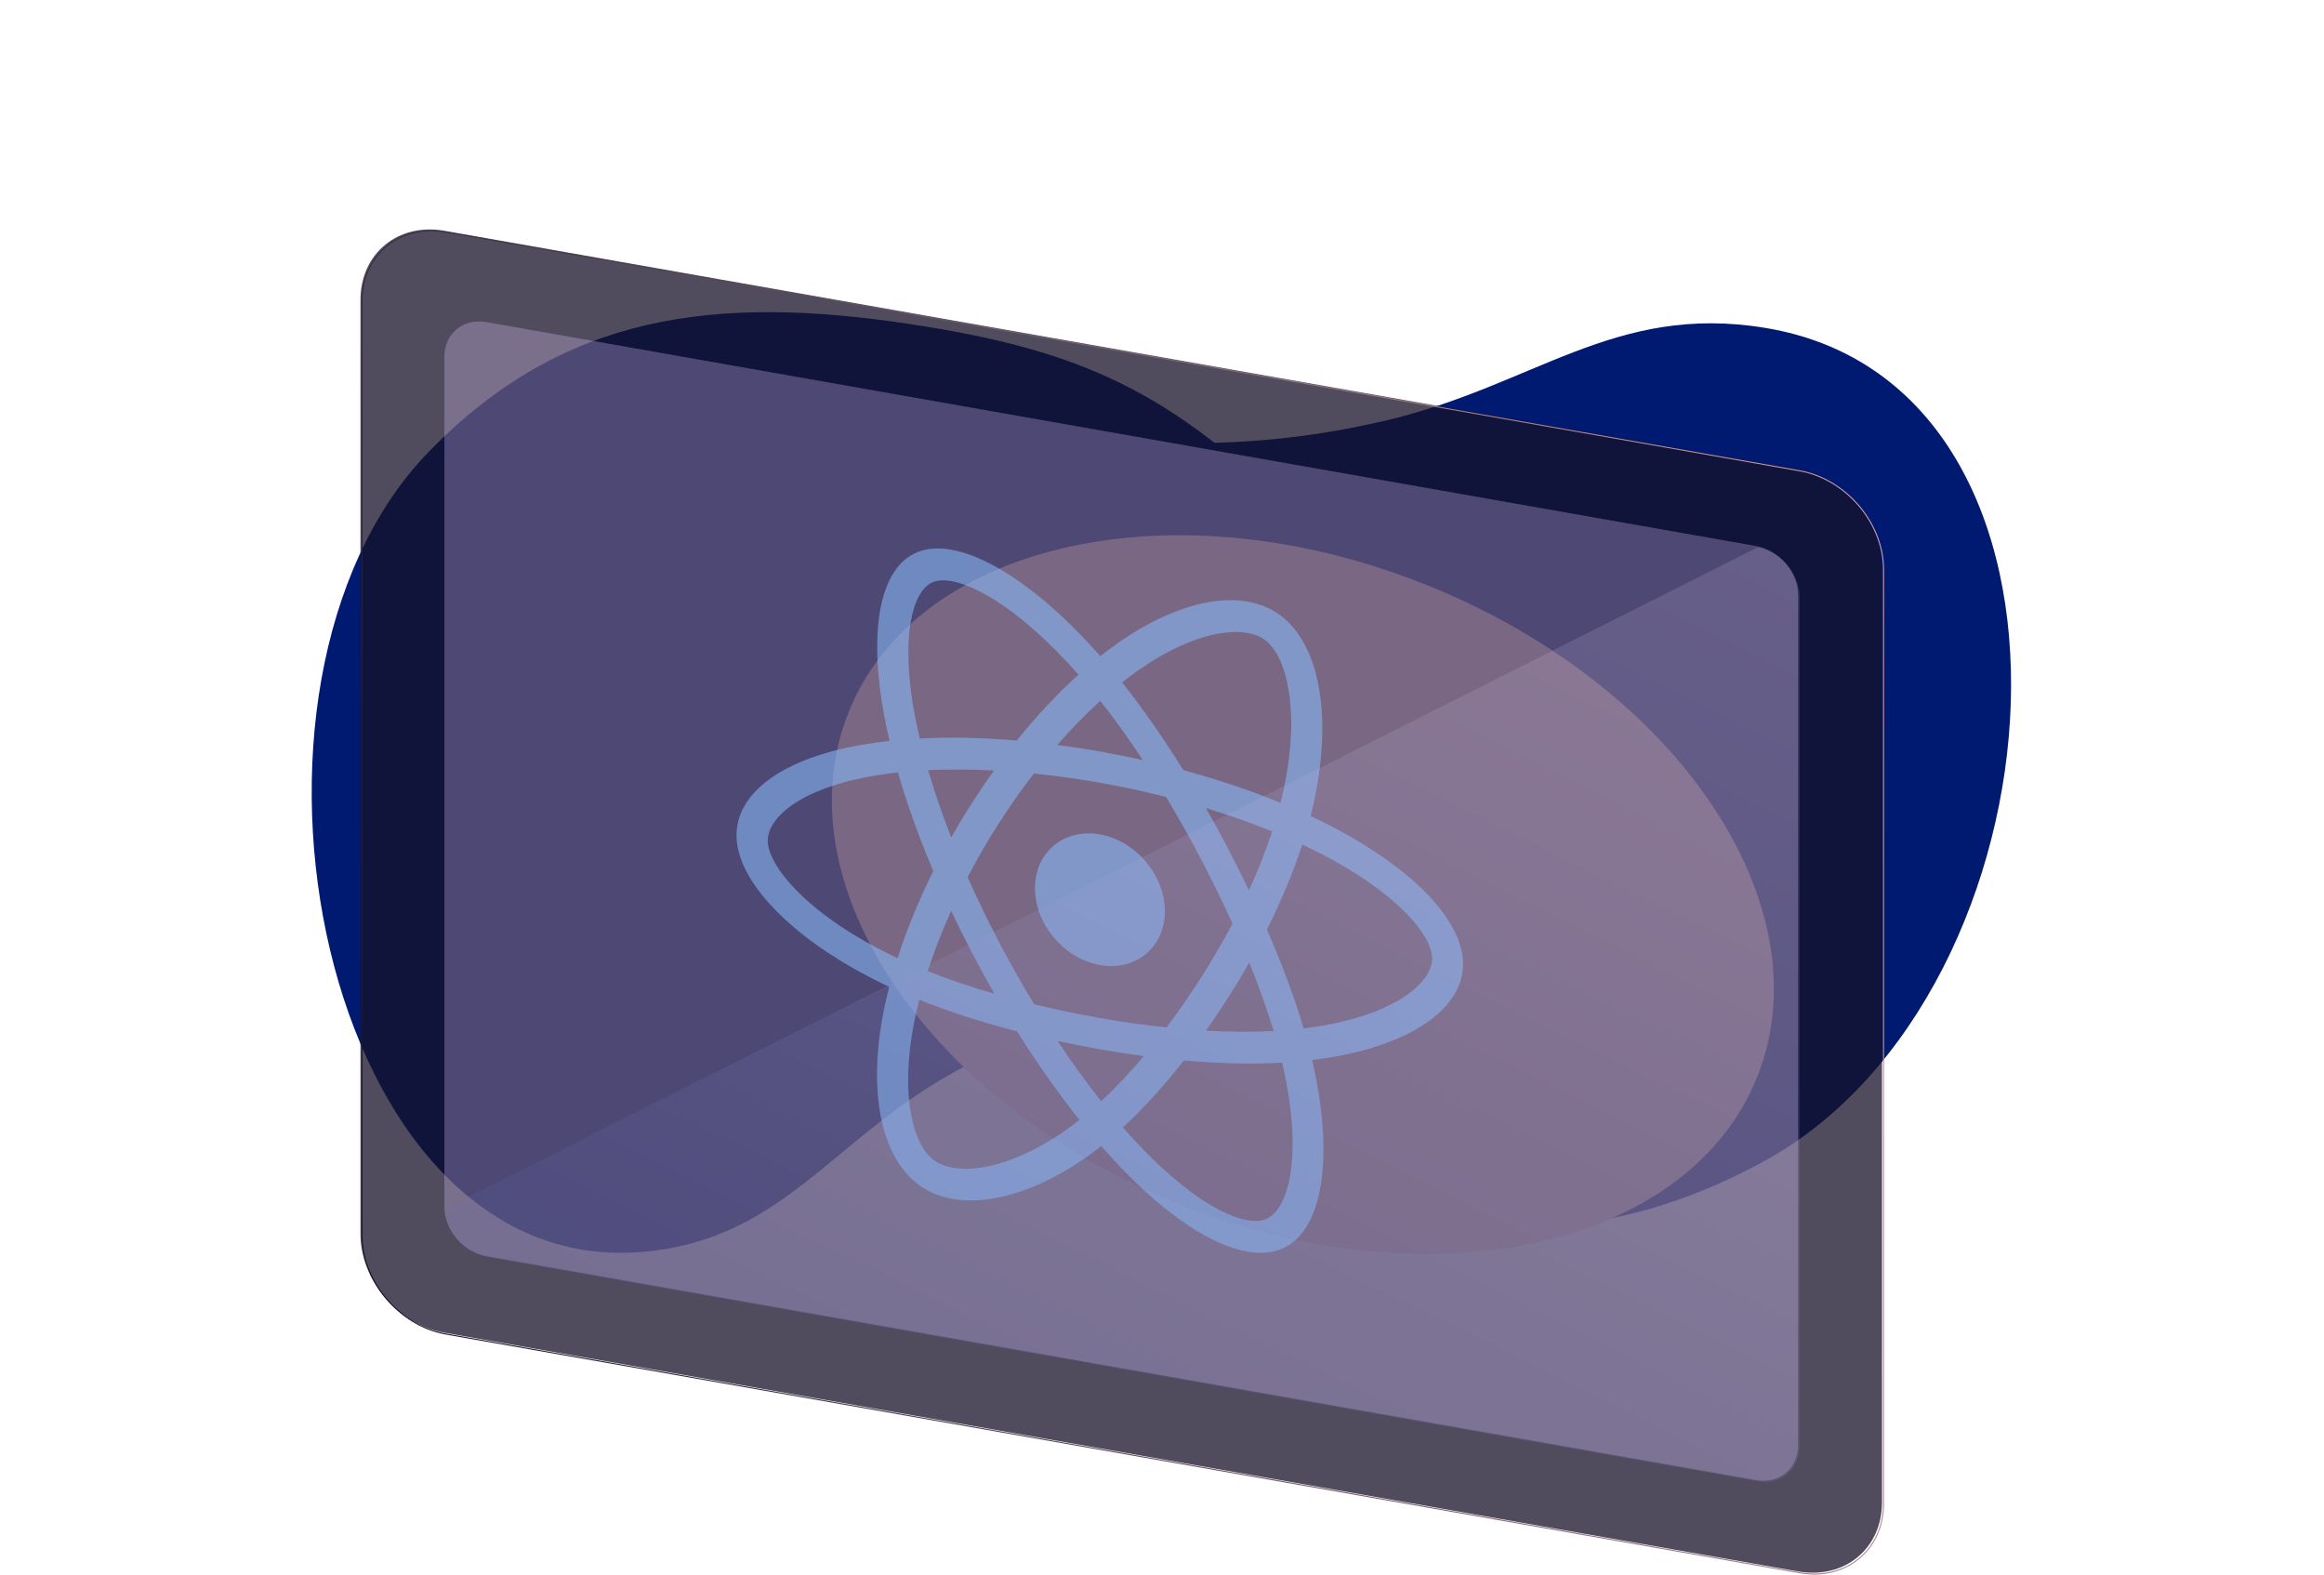 <svg width="100%" height="100%" viewBox="0 0 1864 1263" fill="none" xmlns="http://www.w3.org/2000/svg">
<g filter="url(#filter0_f_439_329)">
<path d="M763.279 860.859C665.66 915.668 626.446 994.614 514.88 1003.98C256.602 1025.66 163.207 549.605 343.15 363.09C451.422 250.865 574.669 236.565 728.883 259.736C879.341 282.342 945.291 319.663 1053.74 426.335C1093.17 465.121 1148.04 543.024 1147.81 609.415C1147.54 685.136 1101.59 732.567 1033.75 766.252C963.916 800.931 884.434 792.835 763.279 860.859Z" fill="#001A72"/>
</g>
<g filter="url(#filter1_f_439_329)">
<path d="M1110.89 337.369C1230.31 309.513 1294.5 242.982 1415.79 262.938C1696.61 309.137 1660.28 796.252 1415.79 930.7C1268.69 1011.59 1133.56 993.393 976.186 930.7C822.644 869.532 763.146 816.073 678.223 684.124C647.346 636.151 611.197 546.124 630.364 481.645C652.227 408.106 714.597 373.964 796.329 358.886C880.467 343.366 962.677 371.938 1110.89 337.369Z" fill="#001A72"/>
</g>
<g filter="url(#filter2_f_439_329)">
<path d="M945.209 965.461C1146.39 1046.37 1354.15 1000.9 1409.25 863.894C1464.36 726.887 1345.95 550.227 1144.77 469.314C943.594 388.4 735.834 433.873 680.727 570.88C625.619 707.887 744.032 884.547 945.209 965.461Z" fill="#FBC6CF"/>
</g>
<path d="M356.437 185.053L1442.17 376.482C1479.35 383.044 1509.5 418.497 1509.5 455.678V1204.73C1509.5 1241.91 1479.35 1266.73 1442.17 1260.19L356.437 1068.76C319.257 1062.2 289.105 1026.75 289.105 989.564V240.516C289.105 203.315 319.257 178.487 356.437 185.053Z" fill="#161127" fill-opacity="0.75"/>
<path d="M357.673 186.11L1443.4 377.539C1480.58 384.102 1510.73 419.558 1510.73 456.736V1205.78C1510.73 1242.97 1480.58 1267.79 1443.4 1261.25L357.673 1069.82C320.491 1063.26 290.34 1027.8 290.34 990.622V241.573C290.34 204.372 320.491 179.545 357.673 186.11Z" stroke="url(#paint0_linear_439_329)" stroke-width="0.823"/>
<g filter="url(#filter3_f_439_329)">
<path fill-rule="evenodd" clip-rule="evenodd" d="M899.012 936.253C936.35 975.197 972.134 998.634 1000.35 1003.64V1003.63C1010.61 1005.45 1019.84 1004.8 1027.62 1001.59C1043.18 995.278 1053.97 978.731 1058.74 953.613C1063.2 930.007 1062.16 899.803 1055.83 866.356C1054.83 861.066 1053.68 855.64 1052.37 850.092C1056.06 849.648 1059.67 849.149 1063.2 848.6C1131.23 838.027 1173.45 809.124 1173.45 773.152C1173.45 755.532 1163.08 735.649 1143.47 715.703C1125.43 697.49 1100.02 679.43 1069.84 663.654C1063.81 660.49 1057.58 657.401 1051.16 654.39C1052.23 650.202 1053.2 646.062 1054.07 641.978C1068.59 574.072 1058.32 517.195 1027.31 493.766C1012.17 482.33 991.424 478.65 967.467 483.268C945.479 487.5 921.106 498.616 897.042 515.412C892.196 518.787 887.343 522.398 882.495 526.232C879.245 522.524 876.001 518.941 872.771 515.486C819.254 458.139 766.669 430.26 735.762 442.824C720.515 448.985 710.249 465.2 705.891 489.764C701.951 512.317 703.09 541.394 709.211 573.967C710.446 580.548 711.884 587.287 713.512 594.166C706.045 594.976 698.825 595.98 691.889 597.176C628.52 608.05 590.766 635.244 590.766 669.859C590.766 687.896 601.346 708.425 621.259 729.061C640.03 748.547 666.376 767.397 697.386 783.528C702.492 786.191 707.78 788.8 713.241 791.348C711.498 798.12 709.978 804.808 708.692 811.386C696.142 875.374 706.515 927.048 736.28 949.631C744.162 955.616 753.498 959.567 764.078 961.443V961.433C774.242 963.237 785.65 963.071 797.784 960.84C821.017 956.72 846.428 945.376 871.113 928.07C875.14 925.241 879.183 922.218 883.234 919.003C888.496 925.018 893.76 930.776 899.012 936.253ZM900.61 904.104C916.963 889.041 933.363 871.025 949.481 850.419C977.71 852.891 1004.35 853.483 1028.39 852.157C1029.58 857.212 1030.64 862.147 1031.56 866.959C1044.22 933.429 1031.98 970.985 1015.28 977.719C999.203 984.246 962.072 968.91 915.297 920.166C910.436 915.108 905.534 909.741 900.61 904.104ZM1045.61 824.797C1048.95 824.391 1052.22 823.933 1055.42 823.43C1119.41 813.399 1148.66 788.03 1148.66 768.744C1148.66 758.838 1141.19 745.836 1127.61 732.064C1111.94 716.153 1089.13 700.117 1061.85 685.79C1056.25 682.872 1050.47 680.017 1044.5 677.232C1037.34 699.225 1027.77 722.21 1016.13 745.389C1028.39 773.505 1038.29 800.157 1045.61 824.797ZM1001.99 771.841C1009.82 791.13 1016.37 809.543 1021.57 826.86C1004.69 827.749 986.445 827.639 967.209 826.55C973.235 818.017 979.205 809.129 985.099 799.906C991.03 790.607 996.668 781.233 1001.99 771.841ZM988.584 740.671C981.017 755.023 972.635 769.431 963.524 783.684C954.377 797.984 945.06 811.447 935.647 823.98C918.335 822.155 900.443 819.622 882.212 816.392C863.977 813.159 846.359 809.482 829.471 805.396C819.54 789.081 809.982 772.176 800.999 754.98V754.99C791.975 737.722 783.651 720.431 776.112 703.35C783.659 688.867 791.944 674.513 800.848 660.572L800.897 660.611C809.908 646.506 819.397 633.018 829.216 620.304C846.617 622.055 864.389 624.513 882.212 627.675C900.201 630.864 917.97 634.695 935.295 639.09C944.947 655.113 954.37 671.891 963.422 689.21C972.622 706.807 981.025 724.001 988.584 740.671ZM1001.74 713.999C1009.13 697.906 1015.4 682.054 1020.42 666.741C1003.62 659.915 985.771 653.624 967.186 647.971C973.22 658.543 979.131 669.366 984.892 680.391C990.828 691.755 996.448 702.969 1001.74 713.999ZM949.103 617.613C976.57 625.068 1002.86 633.902 1027.11 643.844C1028.05 640.102 1028.92 636.407 1029.7 632.763C1043.28 568.754 1031.56 526.017 1014.86 513.359C1006.36 506.945 992.566 505.133 975.97 508.343C956.782 512.033 935.105 522.053 913.326 537.277C908.877 540.379 904.417 543.696 899.958 547.213C916.513 568.11 933.092 591.863 949.103 617.613ZM882.506 562.012C893.939 576.5 905.412 592.464 916.707 609.586C905.292 607.023 893.738 604.7 882.107 602.64C870.64 600.606 859.257 598.853 848.007 597.384C859.278 584.447 870.842 572.587 882.506 562.012ZM865.043 541.013C862.112 537.678 859.191 534.453 856.282 531.343C805.875 477.367 765.011 460.007 748.312 466.741C739.807 470.13 733.479 481.423 730.471 498.407C727.049 518.028 728.087 544.064 733.689 573.53C734.834 579.627 736.165 585.878 737.673 592.262C761.875 591.023 788.108 591.565 815.525 593.88C831.436 574.118 848.12 556.293 865.043 541.013ZM720.183 619.433C713.236 620.177 706.558 621.099 700.187 622.201C641.899 632.303 615.762 655.617 615.762 674.28C615.762 692.943 643.869 729.207 705.477 761.289C710.118 763.707 714.928 766.076 719.899 768.396C727.251 745.534 736.927 721.992 748.604 698.538C737.067 671.311 727.489 644.654 720.183 619.433ZM762.91 671.622C755.672 653.079 749.46 634.968 744.387 617.6C761.047 616.821 778.819 616.913 797.278 617.864C791.16 626.374 785.198 635.16 779.427 644.178C773.638 653.235 768.126 662.399 762.91 671.622ZM762.91 730.467C755.537 746.756 749.186 762.991 744.029 778.779C760.602 785.357 778.558 791.445 797.687 796.978C791.431 786.093 785.333 774.972 779.427 763.666C773.641 752.598 768.129 741.514 762.91 730.467ZM815.753 827.059C787.352 819.725 761.024 811.23 737.3 801.736C735.664 808.079 734.249 814.312 733.065 820.407C721.552 879.356 732.651 918.029 748.624 930.132C752.565 933.125 757.75 935.294 764.078 936.421C784.717 940.081 817.181 932.698 854.726 906.404C858.409 903.823 862.109 901.06 865.822 898.124C848.733 876.685 831.866 852.742 815.753 827.059ZM848.148 834.728C859.63 851.965 871.417 868.247 883.224 883.158C894.624 872.581 906.081 860.442 917.466 846.895C905.884 845.367 894.111 843.547 882.212 841.437V841.416C870.614 839.359 859.252 837.128 848.148 834.728ZM934.277 730.737C934.277 701.837 910.96 674.27 882.212 669.172C853.461 664.073 830.143 683.383 830.143 712.284C830.143 741.185 853.461 768.754 882.212 773.852C910.96 778.951 934.277 759.641 934.277 730.737Z" fill="#62B5F9" fill-opacity="0.3"/>
</g>
<path fill-rule="evenodd" clip-rule="evenodd" d="M899.012 936.253C936.35 975.197 972.134 998.634 1000.35 1003.64V1003.63C1010.61 1005.45 1019.84 1004.8 1027.62 1001.59C1043.18 995.278 1053.97 978.731 1058.74 953.613C1063.2 930.007 1062.16 899.803 1055.83 866.356C1054.83 861.066 1053.68 855.64 1052.37 850.092C1056.06 849.648 1059.67 849.149 1063.2 848.6C1131.23 838.027 1173.45 809.124 1173.45 773.152C1173.45 755.532 1163.08 735.649 1143.47 715.703C1125.43 697.49 1100.02 679.43 1069.84 663.654C1063.81 660.49 1057.58 657.401 1051.16 654.39C1052.23 650.202 1053.2 646.062 1054.07 641.978C1068.59 574.072 1058.32 517.195 1027.31 493.766C1012.17 482.33 991.424 478.65 967.467 483.268C945.479 487.5 921.106 498.616 897.042 515.412C892.196 518.787 887.343 522.398 882.495 526.232C879.245 522.524 876.001 518.941 872.771 515.486C819.254 458.139 766.669 430.26 735.762 442.824C720.515 448.985 710.249 465.2 705.891 489.764C701.951 512.317 703.09 541.394 709.211 573.967C710.446 580.548 711.884 587.287 713.512 594.166C706.045 594.976 698.825 595.98 691.889 597.176C628.52 608.05 590.766 635.244 590.766 669.859C590.766 687.896 601.346 708.425 621.259 729.061C640.03 748.547 666.376 767.397 697.386 783.528C702.492 786.191 707.78 788.8 713.241 791.348C711.498 798.12 709.978 804.808 708.692 811.386C696.142 875.374 706.515 927.048 736.28 949.631C744.162 955.616 753.498 959.567 764.078 961.443V961.433C774.242 963.237 785.65 963.071 797.784 960.84C821.017 956.72 846.428 945.376 871.113 928.07C875.14 925.241 879.183 922.218 883.234 919.003C888.496 925.018 893.76 930.776 899.012 936.253ZM900.61 904.104C916.963 889.041 933.363 871.025 949.481 850.419C977.71 852.891 1004.35 853.483 1028.39 852.157C1029.58 857.212 1030.64 862.147 1031.56 866.959C1044.22 933.429 1031.98 970.985 1015.28 977.719C999.203 984.246 962.072 968.91 915.297 920.166C910.436 915.108 905.534 909.741 900.61 904.104ZM1045.61 824.797C1048.95 824.391 1052.22 823.933 1055.42 823.43C1119.41 813.399 1148.66 788.03 1148.66 768.744C1148.66 758.838 1141.19 745.836 1127.61 732.064C1111.94 716.153 1089.13 700.117 1061.85 685.79C1056.25 682.872 1050.47 680.017 1044.5 677.232C1037.34 699.225 1027.77 722.21 1016.13 745.389C1028.39 773.505 1038.29 800.157 1045.61 824.797ZM1001.99 771.841C1009.82 791.13 1016.37 809.543 1021.57 826.86C1004.69 827.749 986.445 827.639 967.209 826.55C973.235 818.017 979.205 809.129 985.099 799.906C991.03 790.607 996.668 781.233 1001.99 771.841ZM988.584 740.671C981.017 755.023 972.635 769.431 963.524 783.684C954.377 797.984 945.06 811.447 935.647 823.98C918.335 822.155 900.443 819.622 882.212 816.392C863.977 813.159 846.359 809.482 829.471 805.396C819.54 789.081 809.982 772.176 800.999 754.98V754.99C791.975 737.722 783.651 720.431 776.112 703.35C783.659 688.867 791.944 674.513 800.848 660.572L800.897 660.611C809.908 646.506 819.397 633.018 829.216 620.304C846.617 622.055 864.389 624.513 882.212 627.675C900.201 630.864 917.97 634.695 935.295 639.09C944.947 655.113 954.37 671.891 963.422 689.21C972.622 706.807 981.025 724.001 988.584 740.671ZM1001.74 713.999C1009.13 697.906 1015.4 682.054 1020.42 666.741C1003.62 659.915 985.771 653.624 967.186 647.971C973.22 658.543 979.131 669.366 984.892 680.391C990.828 691.755 996.448 702.969 1001.74 713.999ZM949.103 617.613C976.57 625.068 1002.86 633.902 1027.11 643.844C1028.05 640.102 1028.92 636.407 1029.7 632.763C1043.28 568.754 1031.56 526.017 1014.86 513.359C1006.36 506.945 992.566 505.133 975.97 508.343C956.782 512.033 935.105 522.053 913.326 537.277C908.877 540.379 904.417 543.696 899.958 547.213C916.513 568.11 933.092 591.863 949.103 617.613ZM882.506 562.012C893.939 576.5 905.412 592.464 916.707 609.586C905.292 607.023 893.738 604.7 882.107 602.64C870.64 600.606 859.257 598.853 848.007 597.384C859.278 584.447 870.842 572.587 882.506 562.012ZM865.043 541.013C862.112 537.678 859.191 534.453 856.282 531.343C805.875 477.367 765.011 460.007 748.312 466.741C739.807 470.13 733.479 481.423 730.471 498.407C727.049 518.028 728.087 544.064 733.689 573.53C734.834 579.627 736.165 585.878 737.673 592.262C761.875 591.023 788.108 591.565 815.525 593.88C831.436 574.118 848.12 556.293 865.043 541.013ZM720.183 619.433C713.236 620.177 706.558 621.099 700.187 622.201C641.899 632.303 615.762 655.617 615.762 674.28C615.762 692.943 643.869 729.207 705.477 761.289C710.118 763.707 714.928 766.076 719.899 768.396C727.251 745.534 736.927 721.992 748.604 698.538C737.067 671.311 727.489 644.654 720.183 619.433ZM762.91 671.622C755.672 653.079 749.46 634.968 744.387 617.6C761.047 616.821 778.819 616.913 797.278 617.864C791.16 626.374 785.198 635.16 779.427 644.178C773.638 653.235 768.126 662.399 762.91 671.622ZM762.91 730.467C755.537 746.756 749.186 762.991 744.029 778.779C760.602 785.357 778.558 791.445 797.687 796.978C791.431 786.093 785.333 774.972 779.427 763.666C773.641 752.598 768.129 741.514 762.91 730.467ZM815.753 827.059C787.352 819.725 761.024 811.23 737.3 801.736C735.664 808.079 734.249 814.312 733.065 820.407C721.552 879.356 732.651 918.029 748.624 930.132C752.565 933.125 757.75 935.294 764.078 936.421C784.717 940.081 817.181 932.698 854.726 906.404C858.409 903.823 862.109 901.06 865.822 898.124C848.733 876.685 831.866 852.742 815.753 827.059ZM848.148 834.728C859.63 851.965 871.417 868.247 883.224 883.158C894.624 872.581 906.081 860.442 917.466 846.895C905.884 845.367 894.111 843.547 882.212 841.437V841.416C870.614 839.359 859.252 837.128 848.148 834.728ZM934.277 730.737C934.277 701.837 910.96 674.27 882.212 669.172C853.461 664.073 830.143 683.383 830.143 712.284C830.143 741.185 853.461 768.754 882.212 773.852C910.96 778.951 934.277 759.641 934.277 730.737Z" fill="#62B5F9" fill-opacity="0.4"/>
<path d="M390.105 258.318L1408.5 437.879C1427.1 441.16 1442.17 458.878 1442.17 477.477V1159.2C1442.17 1177.8 1427.1 1190.21 1408.5 1186.93L390.105 1007.37C371.503 1004.09 356.438 986.37 356.438 967.768V286.048C356.438 267.449 371.503 255.034 390.105 258.318Z" fill="#DFC6FB" fill-opacity="0.3"/>
<path d="M1409.74 438.937C1428.34 442.218 1443.4 459.933 1443.4 478.535V1160.25C1443.4 1178.85 1428.34 1191.27 1409.74 1187.99L391.337 1008.42C372.737 1005.14 357.672 987.425 357.672 968.826L1409.74 438.937Z" fill="url(#paint1_linear_439_329)" fill-opacity="0.15"/>
<defs>
<filter id="filter0_f_439_329" x="0" y="0.322" width="1397.81" height="1254.37" filterUnits="userSpaceOnUse" color-interpolation-filters="sRGB">
<feFlood flood-opacity="0" result="BackgroundImageFix"/>
<feBlend mode="normal" in="SourceGraphic" in2="BackgroundImageFix" result="shape"/>
<feGaussianBlur stdDeviation="125" result="effect1_foregroundBlur_439_329"/>
</filter>
<filter id="filter1_f_439_329" x="375.012" y="9.263" width="1488" height="1225.5" filterUnits="userSpaceOnUse" color-interpolation-filters="sRGB">
<feFlood flood-opacity="0" result="BackgroundImageFix"/>
<feBlend mode="normal" in="SourceGraphic" in2="BackgroundImageFix" result="shape"/>
<feGaussianBlur stdDeviation="125" result="effect1_foregroundBlur_439_329"/>
</filter>
<filter id="filter2_f_439_329" x="417.211" y="179.236" width="1255.55" height="1076.3" filterUnits="userSpaceOnUse" color-interpolation-filters="sRGB">
<feFlood flood-opacity="0" result="BackgroundImageFix"/>
<feBlend mode="normal" in="SourceGraphic" in2="BackgroundImageFix" result="shape"/>
<feGaussianBlur stdDeviation="125" result="effect1_foregroundBlur_439_329"/>
</filter>
<filter id="filter3_f_439_329" x="582.766" y="431.854" width="598.684" height="580.778" filterUnits="userSpaceOnUse" color-interpolation-filters="sRGB">
<feFlood flood-opacity="0" result="BackgroundImageFix"/>
<feBlend mode="normal" in="SourceGraphic" in2="BackgroundImageFix" result="shape"/>
<feGaussianBlur stdDeviation="4" result="effect1_foregroundBlur_439_329"/>
</filter>
<linearGradient id="paint0_linear_439_329" x1="1822.58" y1="184.296" x2="172.928" y2="648.153" gradientUnits="userSpaceOnUse">
<stop stop-color="#FBC6CF"/>
<stop offset="1" stop-color="#161127"/>
</linearGradient>
<linearGradient id="paint1_linear_439_329" x1="1110.84" y1="289.074" x2="668.731" y2="1188.64" gradientUnits="userSpaceOnUse">
<stop stop-color="#F5E3FF"/>
<stop offset="1" stop-color="#5365B1"/>
</linearGradient>
</defs>
</svg>
